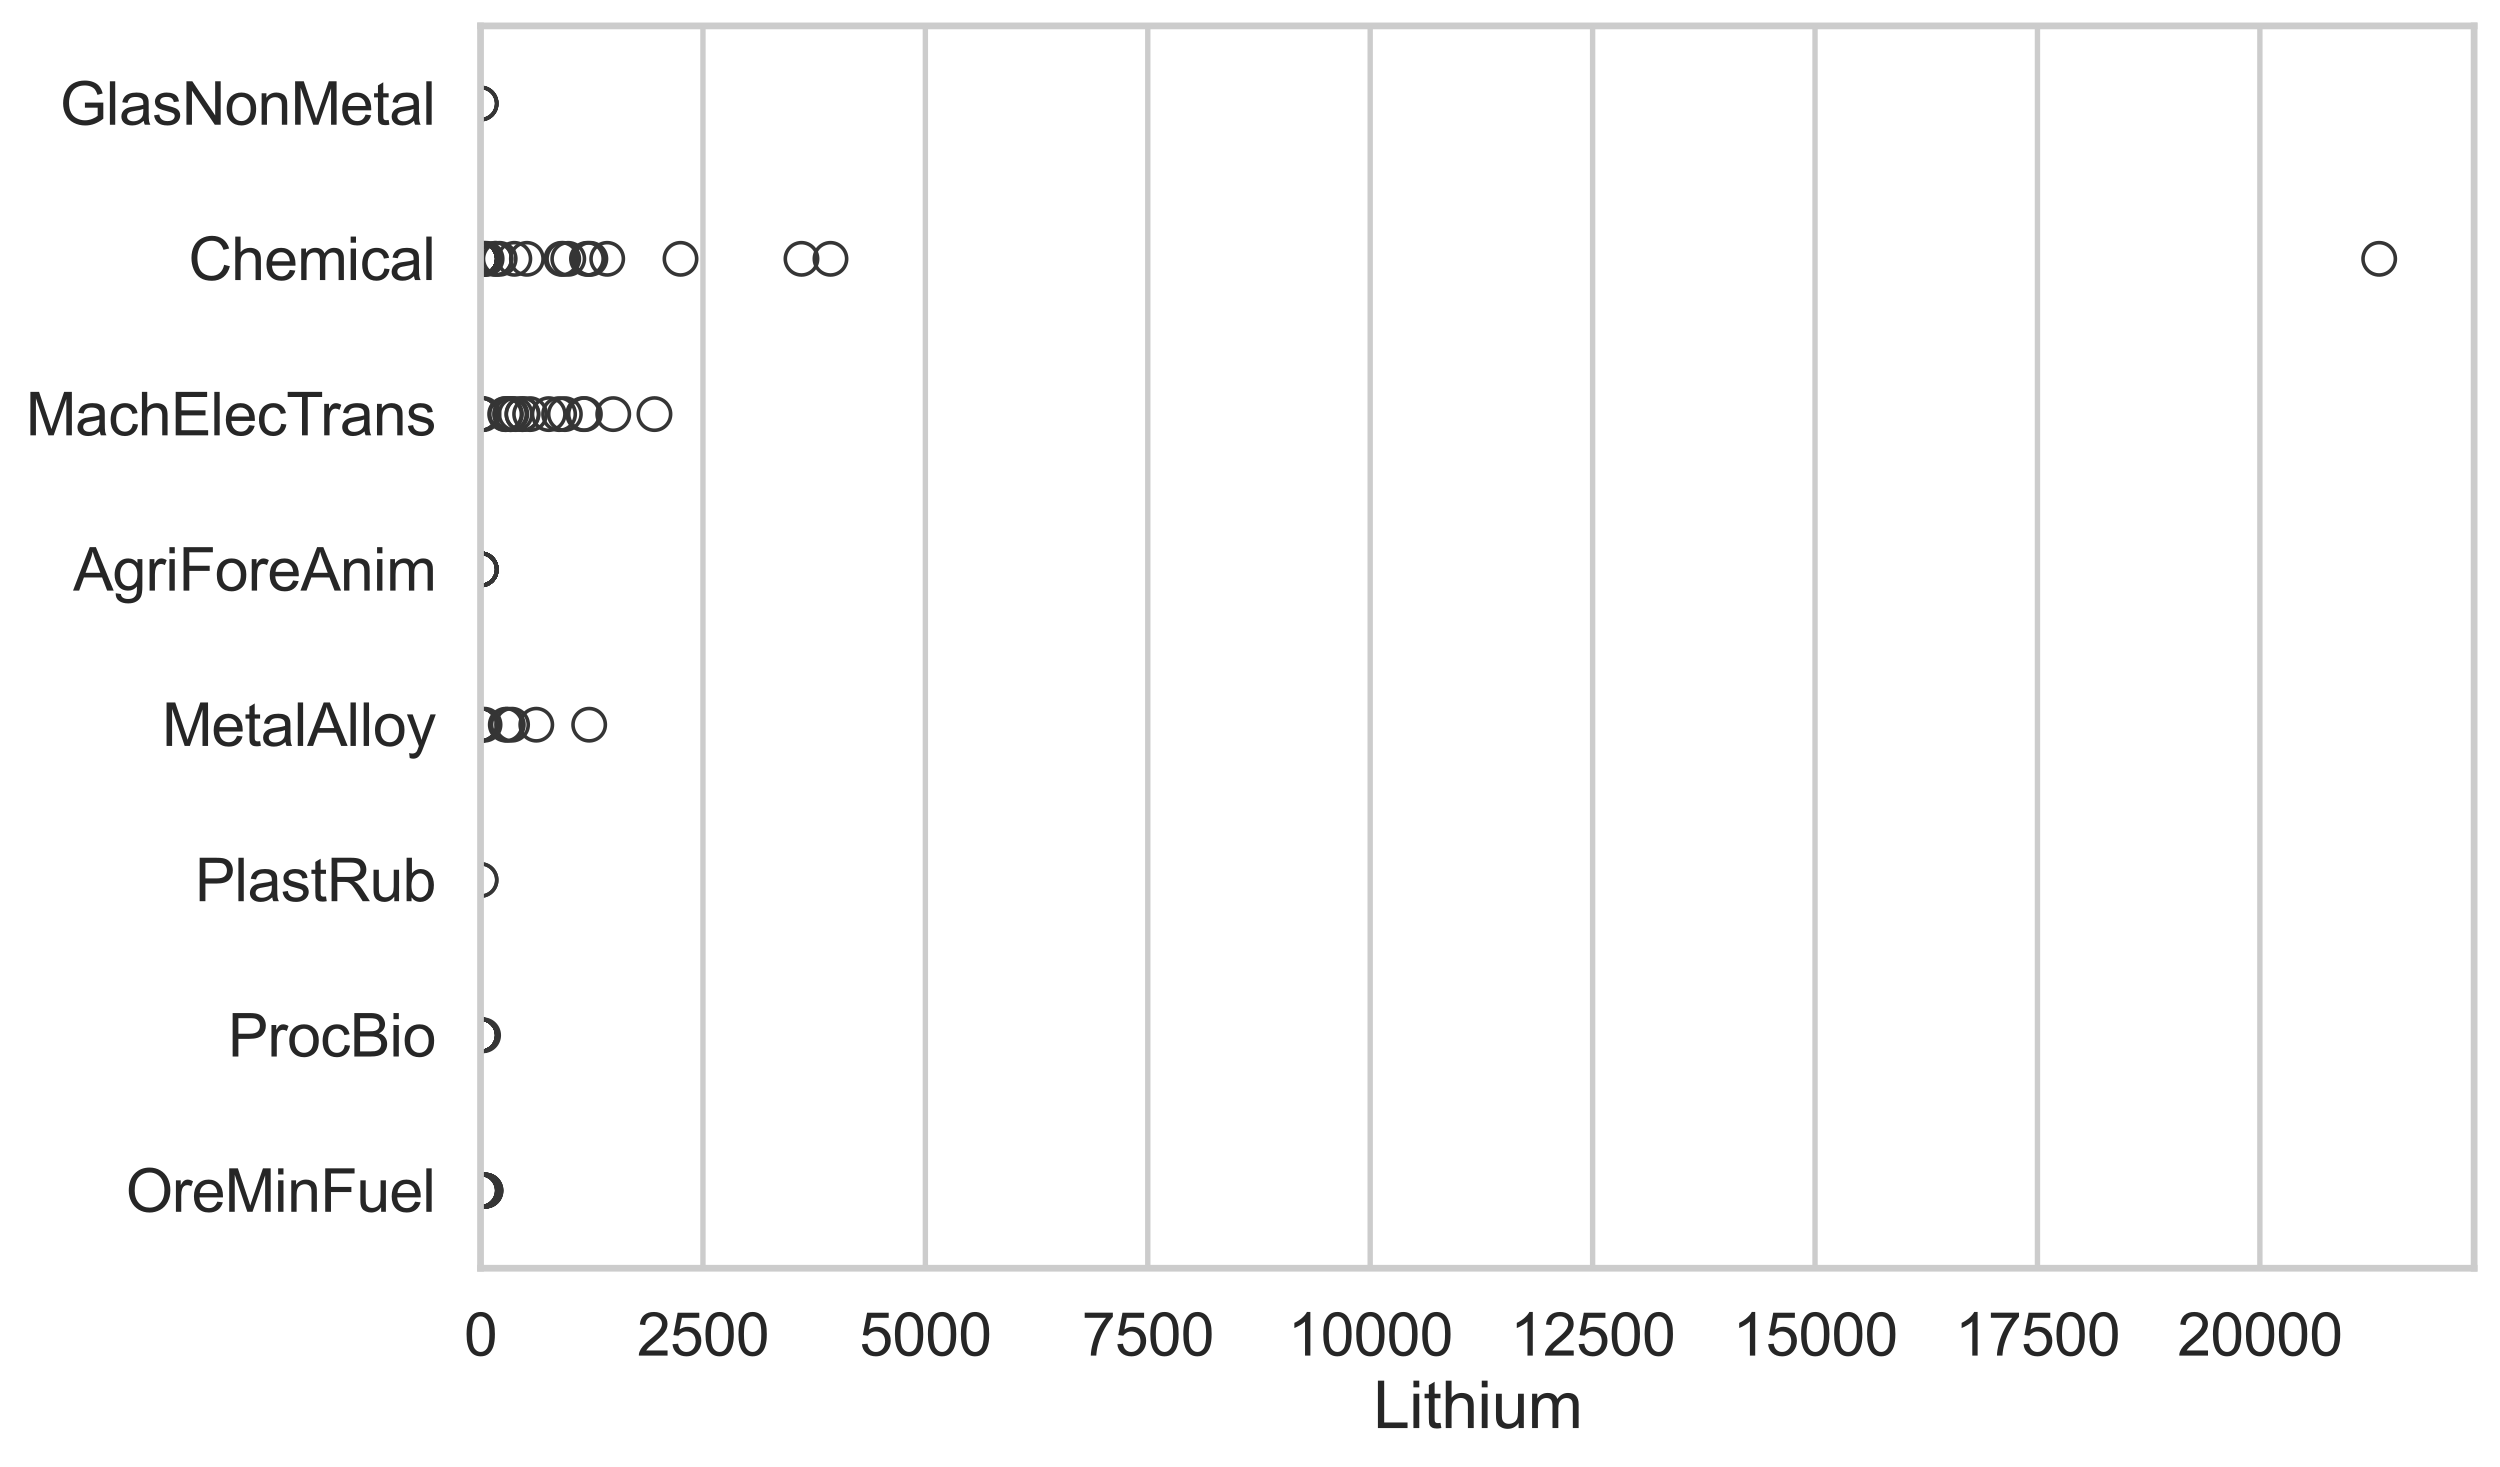 <?xml version="1.0" encoding="utf-8" standalone="no"?>
<!DOCTYPE svg PUBLIC "-//W3C//DTD SVG 1.1//EN"
  "http://www.w3.org/Graphics/SVG/1.1/DTD/svg11.dtd">
<svg xmlns:xlink="http://www.w3.org/1999/xlink" width="695.577pt" height="408.111pt" viewBox="0 0 695.577 408.111" xmlns="http://www.w3.org/2000/svg" version="1.1">
 <defs>
  <style type="text/css">*{stroke-linejoin: round; stroke-linecap: butt}</style>
 </defs>
 <g id="figure_1">
  <g id="patch_1">
   <path d="M 0 408.111 
L 695.577 408.111 
L 695.577 0 
L 0 0 
z
" style="fill: #ffffff"/>
  </g>
  <g id="axes_1">
   <g id="patch_2">
    <path d="M 133.697 352.86 
L 688.377 352.86 
L 688.377 7.2 
L 133.697 7.2 
z
" style="fill: #ffffff"/>
   </g>
   <g id="matplotlib.axis_1">
    <g id="xtick_1">
     <g id="line2d_1">
      <path d="M 133.697 352.86 
L 133.697 7.2 
" clip-path="url(#p2869792e57)" style="fill: none; stroke: #cccccc; stroke-width: 1.5; stroke-linecap: round"/>
     </g>
     <g id="text_1">
      <!-- 0 -->
      <g style="fill: #262626" transform="translate(129.109 377.17) scale(0.165 -0.165)">
       <defs>
        <path id="ArialMT-30" d="M 266 2259 
Q 266 3072 433 3567 
Q 600 4063 929 4331 
Q 1259 4600 1759 4600 
Q 2128 4600 2406 4451 
Q 2684 4303 2865 4023 
Q 3047 3744 3150 3342 
Q 3253 2941 3253 2259 
Q 3253 1453 3087 958 
Q 2922 463 2592 192 
Q 2263 -78 1759 -78 
Q 1097 -78 719 397 
Q 266 969 266 2259 
z
M 844 2259 
Q 844 1131 1108 757 
Q 1372 384 1759 384 
Q 2147 384 2411 759 
Q 2675 1134 2675 2259 
Q 2675 3391 2411 3762 
Q 2147 4134 1753 4134 
Q 1366 4134 1134 3806 
Q 844 3388 844 2259 
z
" transform="scale(0.016)"/>
       </defs>
       <use xlink:href="#ArialMT-30"/>
      </g>
     </g>
    </g>
    <g id="xtick_2">
     <g id="line2d_2">
      <path d="M 195.581 352.86 
L 195.581 7.2 
" clip-path="url(#p2869792e57)" style="fill: none; stroke: #cccccc; stroke-width: 1.5; stroke-linecap: round"/>
     </g>
     <g id="text_2">
      <!-- 2500 -->
      <g style="fill: #262626" transform="translate(177.229 377.17) scale(0.165 -0.165)">
       <defs>
        <path id="ArialMT-32" d="M 3222 541 
L 3222 0 
L 194 0 
Q 188 203 259 391 
Q 375 700 629 1000 
Q 884 1300 1366 1694 
Q 2113 2306 2375 2664 
Q 2638 3022 2638 3341 
Q 2638 3675 2398 3904 
Q 2159 4134 1775 4134 
Q 1369 4134 1125 3890 
Q 881 3647 878 3216 
L 300 3275 
Q 359 3922 746 4261 
Q 1134 4600 1788 4600 
Q 2447 4600 2831 4234 
Q 3216 3869 3216 3328 
Q 3216 3053 3103 2787 
Q 2991 2522 2730 2228 
Q 2469 1934 1863 1422 
Q 1356 997 1212 845 
Q 1069 694 975 541 
L 3222 541 
z
" transform="scale(0.016)"/>
        <path id="ArialMT-35" d="M 266 1200 
L 856 1250 
Q 922 819 1161 601 
Q 1400 384 1738 384 
Q 2144 384 2425 690 
Q 2706 997 2706 1503 
Q 2706 1984 2436 2262 
Q 2166 2541 1728 2541 
Q 1456 2541 1237 2417 
Q 1019 2294 894 2097 
L 366 2166 
L 809 4519 
L 3088 4519 
L 3088 3981 
L 1259 3981 
L 1013 2750 
Q 1425 3038 1878 3038 
Q 2478 3038 2890 2622 
Q 3303 2206 3303 1553 
Q 3303 931 2941 478 
Q 2500 -78 1738 -78 
Q 1113 -78 717 272 
Q 322 622 266 1200 
z
" transform="scale(0.016)"/>
       </defs>
       <use xlink:href="#ArialMT-32"/>
       <use xlink:href="#ArialMT-35" transform="translate(55.615 0)"/>
       <use xlink:href="#ArialMT-30" transform="translate(111.23 0)"/>
       <use xlink:href="#ArialMT-30" transform="translate(166.846 0)"/>
      </g>
     </g>
    </g>
    <g id="xtick_3">
     <g id="line2d_3">
      <path d="M 257.464 352.86 
L 257.464 7.2 
" clip-path="url(#p2869792e57)" style="fill: none; stroke: #cccccc; stroke-width: 1.5; stroke-linecap: round"/>
     </g>
     <g id="text_3">
      <!-- 5000 -->
      <g style="fill: #262626" transform="translate(239.113 377.17) scale(0.165 -0.165)">
       <use xlink:href="#ArialMT-35"/>
       <use xlink:href="#ArialMT-30" transform="translate(55.615 0)"/>
       <use xlink:href="#ArialMT-30" transform="translate(111.23 0)"/>
       <use xlink:href="#ArialMT-30" transform="translate(166.846 0)"/>
      </g>
     </g>
    </g>
    <g id="xtick_4">
     <g id="line2d_4">
      <path d="M 319.348 352.86 
L 319.348 7.2 
" clip-path="url(#p2869792e57)" style="fill: none; stroke: #cccccc; stroke-width: 1.5; stroke-linecap: round"/>
     </g>
     <g id="text_4">
      <!-- 7500 -->
      <g style="fill: #262626" transform="translate(300.997 377.17) scale(0.165 -0.165)">
       <defs>
        <path id="ArialMT-37" d="M 303 3981 
L 303 4522 
L 3269 4522 
L 3269 4084 
Q 2831 3619 2401 2847 
Q 1972 2075 1738 1259 
Q 1569 684 1522 0 
L 944 0 
Q 953 541 1156 1306 
Q 1359 2072 1739 2783 
Q 2119 3494 2547 3981 
L 303 3981 
z
" transform="scale(0.016)"/>
       </defs>
       <use xlink:href="#ArialMT-37"/>
       <use xlink:href="#ArialMT-35" transform="translate(55.615 0)"/>
       <use xlink:href="#ArialMT-30" transform="translate(111.23 0)"/>
       <use xlink:href="#ArialMT-30" transform="translate(166.846 0)"/>
      </g>
     </g>
    </g>
    <g id="xtick_5">
     <g id="line2d_5">
      <path d="M 381.231 352.86 
L 381.231 7.2 
" clip-path="url(#p2869792e57)" style="fill: none; stroke: #cccccc; stroke-width: 1.5; stroke-linecap: round"/>
     </g>
     <g id="text_5">
      <!-- 10000 -->
      <g style="fill: #262626" transform="translate(358.293 377.17) scale(0.165 -0.165)">
       <defs>
        <path id="ArialMT-31" d="M 2384 0 
L 1822 0 
L 1822 3584 
Q 1619 3391 1289 3197 
Q 959 3003 697 2906 
L 697 3450 
Q 1169 3672 1522 3987 
Q 1875 4303 2022 4600 
L 2384 4600 
L 2384 0 
z
" transform="scale(0.016)"/>
       </defs>
       <use xlink:href="#ArialMT-31"/>
       <use xlink:href="#ArialMT-30" transform="translate(55.615 0)"/>
       <use xlink:href="#ArialMT-30" transform="translate(111.23 0)"/>
       <use xlink:href="#ArialMT-30" transform="translate(166.846 0)"/>
       <use xlink:href="#ArialMT-30" transform="translate(222.461 0)"/>
      </g>
     </g>
    </g>
    <g id="xtick_6">
     <g id="line2d_6">
      <path d="M 443.115 352.86 
L 443.115 7.2 
" clip-path="url(#p2869792e57)" style="fill: none; stroke: #cccccc; stroke-width: 1.5; stroke-linecap: round"/>
     </g>
     <g id="text_6">
      <!-- 12500 -->
      <g style="fill: #262626" transform="translate(420.176 377.17) scale(0.165 -0.165)">
       <use xlink:href="#ArialMT-31"/>
       <use xlink:href="#ArialMT-32" transform="translate(55.615 0)"/>
       <use xlink:href="#ArialMT-35" transform="translate(111.23 0)"/>
       <use xlink:href="#ArialMT-30" transform="translate(166.846 0)"/>
       <use xlink:href="#ArialMT-30" transform="translate(222.461 0)"/>
      </g>
     </g>
    </g>
    <g id="xtick_7">
     <g id="line2d_7">
      <path d="M 504.999 352.86 
L 504.999 7.2 
" clip-path="url(#p2869792e57)" style="fill: none; stroke: #cccccc; stroke-width: 1.5; stroke-linecap: round"/>
     </g>
     <g id="text_7">
      <!-- 15000 -->
      <g style="fill: #262626" transform="translate(482.06 377.17) scale(0.165 -0.165)">
       <use xlink:href="#ArialMT-31"/>
       <use xlink:href="#ArialMT-35" transform="translate(55.615 0)"/>
       <use xlink:href="#ArialMT-30" transform="translate(111.23 0)"/>
       <use xlink:href="#ArialMT-30" transform="translate(166.846 0)"/>
       <use xlink:href="#ArialMT-30" transform="translate(222.461 0)"/>
      </g>
     </g>
    </g>
    <g id="xtick_8">
     <g id="line2d_8">
      <path d="M 566.882 352.86 
L 566.882 7.2 
" clip-path="url(#p2869792e57)" style="fill: none; stroke: #cccccc; stroke-width: 1.5; stroke-linecap: round"/>
     </g>
     <g id="text_8">
      <!-- 17500 -->
      <g style="fill: #262626" transform="translate(543.944 377.17) scale(0.165 -0.165)">
       <use xlink:href="#ArialMT-31"/>
       <use xlink:href="#ArialMT-37" transform="translate(55.615 0)"/>
       <use xlink:href="#ArialMT-35" transform="translate(111.23 0)"/>
       <use xlink:href="#ArialMT-30" transform="translate(166.846 0)"/>
       <use xlink:href="#ArialMT-30" transform="translate(222.461 0)"/>
      </g>
     </g>
    </g>
    <g id="xtick_9">
     <g id="line2d_9">
      <path d="M 628.766 352.86 
L 628.766 7.2 
" clip-path="url(#p2869792e57)" style="fill: none; stroke: #cccccc; stroke-width: 1.5; stroke-linecap: round"/>
     </g>
     <g id="text_9">
      <!-- 20000 -->
      <g style="fill: #262626" transform="translate(605.827 377.17) scale(0.165 -0.165)">
       <use xlink:href="#ArialMT-32"/>
       <use xlink:href="#ArialMT-30" transform="translate(55.615 0)"/>
       <use xlink:href="#ArialMT-30" transform="translate(111.23 0)"/>
       <use xlink:href="#ArialMT-30" transform="translate(166.846 0)"/>
       <use xlink:href="#ArialMT-30" transform="translate(222.461 0)"/>
      </g>
     </g>
    </g>
    <g id="text_10">
     <!-- Lithium -->
     <g style="fill: #262626" transform="translate(382.026 397.334) scale(0.18 -0.18)">
      <defs>
       <path id="ArialMT-4c" d="M 469 0 
L 469 4581 
L 1075 4581 
L 1075 541 
L 3331 541 
L 3331 0 
L 469 0 
z
" transform="scale(0.016)"/>
       <path id="ArialMT-69" d="M 425 3934 
L 425 4581 
L 988 4581 
L 988 3934 
L 425 3934 
z
M 425 0 
L 425 3319 
L 988 3319 
L 988 0 
L 425 0 
z
" transform="scale(0.016)"/>
       <path id="ArialMT-74" d="M 1650 503 
L 1731 6 
Q 1494 -44 1306 -44 
Q 1000 -44 831 53 
Q 663 150 594 308 
Q 525 466 525 972 
L 525 2881 
L 113 2881 
L 113 3319 
L 525 3319 
L 525 4141 
L 1084 4478 
L 1084 3319 
L 1650 3319 
L 1650 2881 
L 1084 2881 
L 1084 941 
Q 1084 700 1114 631 
Q 1144 563 1211 522 
Q 1278 481 1403 481 
Q 1497 481 1650 503 
z
" transform="scale(0.016)"/>
       <path id="ArialMT-68" d="M 422 0 
L 422 4581 
L 984 4581 
L 984 2938 
Q 1378 3394 1978 3394 
Q 2347 3394 2619 3248 
Q 2891 3103 3008 2847 
Q 3125 2591 3125 2103 
L 3125 0 
L 2563 0 
L 2563 2103 
Q 2563 2525 2380 2717 
Q 2197 2909 1863 2909 
Q 1613 2909 1392 2779 
Q 1172 2650 1078 2428 
Q 984 2206 984 1816 
L 984 0 
L 422 0 
z
" transform="scale(0.016)"/>
       <path id="ArialMT-75" d="M 2597 0 
L 2597 488 
Q 2209 -75 1544 -75 
Q 1250 -75 995 37 
Q 741 150 617 320 
Q 494 491 444 738 
Q 409 903 409 1263 
L 409 3319 
L 972 3319 
L 972 1478 
Q 972 1038 1006 884 
Q 1059 663 1231 536 
Q 1403 409 1656 409 
Q 1909 409 2131 539 
Q 2353 669 2445 892 
Q 2538 1116 2538 1541 
L 2538 3319 
L 3100 3319 
L 3100 0 
L 2597 0 
z
" transform="scale(0.016)"/>
       <path id="ArialMT-6d" d="M 422 0 
L 422 3319 
L 925 3319 
L 925 2853 
Q 1081 3097 1340 3245 
Q 1600 3394 1931 3394 
Q 2300 3394 2536 3241 
Q 2772 3088 2869 2813 
Q 3263 3394 3894 3394 
Q 4388 3394 4653 3120 
Q 4919 2847 4919 2278 
L 4919 0 
L 4359 0 
L 4359 2091 
Q 4359 2428 4304 2576 
Q 4250 2725 4106 2815 
Q 3963 2906 3769 2906 
Q 3419 2906 3187 2673 
Q 2956 2441 2956 1928 
L 2956 0 
L 2394 0 
L 2394 2156 
Q 2394 2531 2256 2718 
Q 2119 2906 1806 2906 
Q 1569 2906 1367 2781 
Q 1166 2656 1075 2415 
Q 984 2175 984 1722 
L 984 0 
L 422 0 
z
" transform="scale(0.016)"/>
      </defs>
      <use xlink:href="#ArialMT-4c"/>
      <use xlink:href="#ArialMT-69" transform="translate(55.615 0)"/>
      <use xlink:href="#ArialMT-74" transform="translate(77.832 0)"/>
      <use xlink:href="#ArialMT-68" transform="translate(105.615 0)"/>
      <use xlink:href="#ArialMT-69" transform="translate(161.23 0)"/>
      <use xlink:href="#ArialMT-75" transform="translate(183.447 0)"/>
      <use xlink:href="#ArialMT-6d" transform="translate(239.062 0)"/>
     </g>
    </g>
   </g>
   <g id="matplotlib.axis_2">
    <g id="ytick_1">
     <g id="text_11">
      <!-- GlasNonMetal -->
      <g style="fill: #262626" transform="translate(16.659 34.709) scale(0.165 -0.165)">
       <defs>
        <path id="ArialMT-47" d="M 2638 1797 
L 2638 2334 
L 4578 2338 
L 4578 638 
Q 4131 281 3656 101 
Q 3181 -78 2681 -78 
Q 2006 -78 1454 211 
Q 903 500 622 1047 
Q 341 1594 341 2269 
Q 341 2938 620 3517 
Q 900 4097 1425 4378 
Q 1950 4659 2634 4659 
Q 3131 4659 3532 4498 
Q 3934 4338 4162 4050 
Q 4391 3763 4509 3300 
L 3963 3150 
Q 3859 3500 3706 3700 
Q 3553 3900 3268 4020 
Q 2984 4141 2638 4141 
Q 2222 4141 1919 4014 
Q 1616 3888 1430 3681 
Q 1244 3475 1141 3228 
Q 966 2803 966 2306 
Q 966 1694 1177 1281 
Q 1388 869 1791 669 
Q 2194 469 2647 469 
Q 3041 469 3416 620 
Q 3791 772 3984 944 
L 3984 1797 
L 2638 1797 
z
" transform="scale(0.016)"/>
        <path id="ArialMT-6c" d="M 409 0 
L 409 4581 
L 972 4581 
L 972 0 
L 409 0 
z
" transform="scale(0.016)"/>
        <path id="ArialMT-61" d="M 2588 409 
Q 2275 144 1986 34 
Q 1697 -75 1366 -75 
Q 819 -75 525 192 
Q 231 459 231 875 
Q 231 1119 342 1320 
Q 453 1522 633 1644 
Q 813 1766 1038 1828 
Q 1203 1872 1538 1913 
Q 2219 1994 2541 2106 
Q 2544 2222 2544 2253 
Q 2544 2597 2384 2738 
Q 2169 2928 1744 2928 
Q 1347 2928 1158 2789 
Q 969 2650 878 2297 
L 328 2372 
Q 403 2725 575 2942 
Q 747 3159 1072 3276 
Q 1397 3394 1825 3394 
Q 2250 3394 2515 3294 
Q 2781 3194 2906 3042 
Q 3031 2891 3081 2659 
Q 3109 2516 3109 2141 
L 3109 1391 
Q 3109 606 3145 398 
Q 3181 191 3288 0 
L 2700 0 
Q 2613 175 2588 409 
z
M 2541 1666 
Q 2234 1541 1622 1453 
Q 1275 1403 1131 1340 
Q 988 1278 909 1158 
Q 831 1038 831 891 
Q 831 666 1001 516 
Q 1172 366 1500 366 
Q 1825 366 2078 508 
Q 2331 650 2450 897 
Q 2541 1088 2541 1459 
L 2541 1666 
z
" transform="scale(0.016)"/>
        <path id="ArialMT-73" d="M 197 991 
L 753 1078 
Q 800 744 1014 566 
Q 1228 388 1613 388 
Q 2000 388 2187 545 
Q 2375 703 2375 916 
Q 2375 1106 2209 1216 
Q 2094 1291 1634 1406 
Q 1016 1563 777 1677 
Q 538 1791 414 1992 
Q 291 2194 291 2438 
Q 291 2659 392 2848 
Q 494 3038 669 3163 
Q 800 3259 1026 3326 
Q 1253 3394 1513 3394 
Q 1903 3394 2198 3281 
Q 2494 3169 2634 2976 
Q 2775 2784 2828 2463 
L 2278 2388 
Q 2241 2644 2061 2787 
Q 1881 2931 1553 2931 
Q 1166 2931 1000 2803 
Q 834 2675 834 2503 
Q 834 2394 903 2306 
Q 972 2216 1119 2156 
Q 1203 2125 1616 2013 
Q 2213 1853 2448 1751 
Q 2684 1650 2818 1456 
Q 2953 1263 2953 975 
Q 2953 694 2789 445 
Q 2625 197 2315 61 
Q 2006 -75 1616 -75 
Q 969 -75 630 194 
Q 291 463 197 991 
z
" transform="scale(0.016)"/>
        <path id="ArialMT-4e" d="M 488 0 
L 488 4581 
L 1109 4581 
L 3516 984 
L 3516 4581 
L 4097 4581 
L 4097 0 
L 3475 0 
L 1069 3600 
L 1069 0 
L 488 0 
z
" transform="scale(0.016)"/>
        <path id="ArialMT-6f" d="M 213 1659 
Q 213 2581 725 3025 
Q 1153 3394 1769 3394 
Q 2453 3394 2887 2945 
Q 3322 2497 3322 1706 
Q 3322 1066 3130 698 
Q 2938 331 2570 128 
Q 2203 -75 1769 -75 
Q 1072 -75 642 372 
Q 213 819 213 1659 
z
M 791 1659 
Q 791 1022 1069 705 
Q 1347 388 1769 388 
Q 2188 388 2466 706 
Q 2744 1025 2744 1678 
Q 2744 2294 2464 2611 
Q 2184 2928 1769 2928 
Q 1347 2928 1069 2612 
Q 791 2297 791 1659 
z
" transform="scale(0.016)"/>
        <path id="ArialMT-6e" d="M 422 0 
L 422 3319 
L 928 3319 
L 928 2847 
Q 1294 3394 1984 3394 
Q 2284 3394 2536 3286 
Q 2788 3178 2913 3003 
Q 3038 2828 3088 2588 
Q 3119 2431 3119 2041 
L 3119 0 
L 2556 0 
L 2556 2019 
Q 2556 2363 2490 2533 
Q 2425 2703 2258 2804 
Q 2091 2906 1866 2906 
Q 1506 2906 1245 2678 
Q 984 2450 984 1813 
L 984 0 
L 422 0 
z
" transform="scale(0.016)"/>
        <path id="ArialMT-4d" d="M 475 0 
L 475 4581 
L 1388 4581 
L 2472 1338 
Q 2622 884 2691 659 
Q 2769 909 2934 1394 
L 4031 4581 
L 4847 4581 
L 4847 0 
L 4263 0 
L 4263 3834 
L 2931 0 
L 2384 0 
L 1059 3900 
L 1059 0 
L 475 0 
z
" transform="scale(0.016)"/>
        <path id="ArialMT-65" d="M 2694 1069 
L 3275 997 
Q 3138 488 2766 206 
Q 2394 -75 1816 -75 
Q 1088 -75 661 373 
Q 234 822 234 1631 
Q 234 2469 665 2931 
Q 1097 3394 1784 3394 
Q 2450 3394 2872 2941 
Q 3294 2488 3294 1666 
Q 3294 1616 3291 1516 
L 816 1516 
Q 847 969 1125 678 
Q 1403 388 1819 388 
Q 2128 388 2347 550 
Q 2566 713 2694 1069 
z
M 847 1978 
L 2700 1978 
Q 2663 2397 2488 2606 
Q 2219 2931 1791 2931 
Q 1403 2931 1139 2672 
Q 875 2413 847 1978 
z
" transform="scale(0.016)"/>
       </defs>
       <use xlink:href="#ArialMT-47"/>
       <use xlink:href="#ArialMT-6c" transform="translate(77.783 0)"/>
       <use xlink:href="#ArialMT-61" transform="translate(100 0)"/>
       <use xlink:href="#ArialMT-73" transform="translate(155.615 0)"/>
       <use xlink:href="#ArialMT-4e" transform="translate(205.615 0)"/>
       <use xlink:href="#ArialMT-6f" transform="translate(277.832 0)"/>
       <use xlink:href="#ArialMT-6e" transform="translate(333.447 0)"/>
       <use xlink:href="#ArialMT-4d" transform="translate(389.062 0)"/>
       <use xlink:href="#ArialMT-65" transform="translate(472.363 0)"/>
       <use xlink:href="#ArialMT-74" transform="translate(527.979 0)"/>
       <use xlink:href="#ArialMT-61" transform="translate(555.762 0)"/>
       <use xlink:href="#ArialMT-6c" transform="translate(611.377 0)"/>
      </g>
     </g>
    </g>
    <g id="ytick_2">
     <g id="text_12">
      <!-- Chemical -->
      <g style="fill: #262626" transform="translate(52.428 77.916) scale(0.165 -0.165)">
       <defs>
        <path id="ArialMT-43" d="M 3763 1606 
L 4369 1453 
Q 4178 706 3683 314 
Q 3188 -78 2472 -78 
Q 1731 -78 1267 223 
Q 803 525 561 1097 
Q 319 1669 319 2325 
Q 319 3041 592 3573 
Q 866 4106 1370 4382 
Q 1875 4659 2481 4659 
Q 3169 4659 3637 4309 
Q 4106 3959 4291 3325 
L 3694 3184 
Q 3534 3684 3231 3912 
Q 2928 4141 2469 4141 
Q 1941 4141 1586 3887 
Q 1231 3634 1087 3207 
Q 944 2781 944 2328 
Q 944 1744 1114 1308 
Q 1284 872 1643 656 
Q 2003 441 2422 441 
Q 2931 441 3284 734 
Q 3638 1028 3763 1606 
z
" transform="scale(0.016)"/>
        <path id="ArialMT-63" d="M 2588 1216 
L 3141 1144 
Q 3050 572 2676 248 
Q 2303 -75 1759 -75 
Q 1078 -75 664 370 
Q 250 816 250 1647 
Q 250 2184 428 2587 
Q 606 2991 970 3192 
Q 1334 3394 1763 3394 
Q 2303 3394 2647 3120 
Q 2991 2847 3088 2344 
L 2541 2259 
Q 2463 2594 2264 2762 
Q 2066 2931 1784 2931 
Q 1359 2931 1093 2626 
Q 828 2322 828 1663 
Q 828 994 1084 691 
Q 1341 388 1753 388 
Q 2084 388 2306 591 
Q 2528 794 2588 1216 
z
" transform="scale(0.016)"/>
       </defs>
       <use xlink:href="#ArialMT-43"/>
       <use xlink:href="#ArialMT-68" transform="translate(72.217 0)"/>
       <use xlink:href="#ArialMT-65" transform="translate(127.832 0)"/>
       <use xlink:href="#ArialMT-6d" transform="translate(183.447 0)"/>
       <use xlink:href="#ArialMT-69" transform="translate(266.748 0)"/>
       <use xlink:href="#ArialMT-63" transform="translate(288.965 0)"/>
       <use xlink:href="#ArialMT-61" transform="translate(338.965 0)"/>
       <use xlink:href="#ArialMT-6c" transform="translate(394.58 0)"/>
      </g>
     </g>
    </g>
    <g id="ytick_3">
     <g id="text_13">
      <!-- MachElecTrans -->
      <g style="fill: #262626" transform="translate(7.2 121.124) scale(0.165 -0.165)">
       <defs>
        <path id="ArialMT-45" d="M 506 0 
L 506 4581 
L 3819 4581 
L 3819 4041 
L 1113 4041 
L 1113 2638 
L 3647 2638 
L 3647 2100 
L 1113 2100 
L 1113 541 
L 3925 541 
L 3925 0 
L 506 0 
z
" transform="scale(0.016)"/>
        <path id="ArialMT-54" d="M 1659 0 
L 1659 4041 
L 150 4041 
L 150 4581 
L 3781 4581 
L 3781 4041 
L 2266 4041 
L 2266 0 
L 1659 0 
z
" transform="scale(0.016)"/>
        <path id="ArialMT-72" d="M 416 0 
L 416 3319 
L 922 3319 
L 922 2816 
Q 1116 3169 1280 3281 
Q 1444 3394 1641 3394 
Q 1925 3394 2219 3213 
L 2025 2691 
Q 1819 2813 1613 2813 
Q 1428 2813 1281 2702 
Q 1134 2591 1072 2394 
Q 978 2094 978 1738 
L 978 0 
L 416 0 
z
" transform="scale(0.016)"/>
       </defs>
       <use xlink:href="#ArialMT-4d"/>
       <use xlink:href="#ArialMT-61" transform="translate(83.301 0)"/>
       <use xlink:href="#ArialMT-63" transform="translate(138.916 0)"/>
       <use xlink:href="#ArialMT-68" transform="translate(188.916 0)"/>
       <use xlink:href="#ArialMT-45" transform="translate(244.531 0)"/>
       <use xlink:href="#ArialMT-6c" transform="translate(311.23 0)"/>
       <use xlink:href="#ArialMT-65" transform="translate(333.447 0)"/>
       <use xlink:href="#ArialMT-63" transform="translate(389.062 0)"/>
       <use xlink:href="#ArialMT-54" transform="translate(439.062 0)"/>
       <use xlink:href="#ArialMT-72" transform="translate(496.396 0)"/>
       <use xlink:href="#ArialMT-61" transform="translate(529.697 0)"/>
       <use xlink:href="#ArialMT-6e" transform="translate(585.312 0)"/>
       <use xlink:href="#ArialMT-73" transform="translate(640.928 0)"/>
      </g>
     </g>
    </g>
    <g id="ytick_4">
     <g id="text_14">
      <!-- AgriForeAnim -->
      <g style="fill: #262626" transform="translate(20.341 164.331) scale(0.165 -0.165)">
       <defs>
        <path id="ArialMT-41" d="M -9 0 
L 1750 4581 
L 2403 4581 
L 4278 0 
L 3588 0 
L 3053 1388 
L 1138 1388 
L 634 0 
L -9 0 
z
M 1313 1881 
L 2866 1881 
L 2388 3150 
Q 2169 3728 2063 4100 
Q 1975 3659 1816 3225 
L 1313 1881 
z
" transform="scale(0.016)"/>
        <path id="ArialMT-67" d="M 319 -275 
L 866 -356 
Q 900 -609 1056 -725 
Q 1266 -881 1628 -881 
Q 2019 -881 2231 -725 
Q 2444 -569 2519 -288 
Q 2563 -116 2559 434 
Q 2191 0 1641 0 
Q 956 0 581 494 
Q 206 988 206 1678 
Q 206 2153 378 2554 
Q 550 2956 876 3175 
Q 1203 3394 1644 3394 
Q 2231 3394 2613 2919 
L 2613 3319 
L 3131 3319 
L 3131 450 
Q 3131 -325 2973 -648 
Q 2816 -972 2473 -1159 
Q 2131 -1347 1631 -1347 
Q 1038 -1347 672 -1080 
Q 306 -813 319 -275 
z
M 784 1719 
Q 784 1066 1043 766 
Q 1303 466 1694 466 
Q 2081 466 2343 764 
Q 2606 1063 2606 1700 
Q 2606 2309 2336 2618 
Q 2066 2928 1684 2928 
Q 1309 2928 1046 2623 
Q 784 2319 784 1719 
z
" transform="scale(0.016)"/>
        <path id="ArialMT-46" d="M 525 0 
L 525 4581 
L 3616 4581 
L 3616 4041 
L 1131 4041 
L 1131 2622 
L 3281 2622 
L 3281 2081 
L 1131 2081 
L 1131 0 
L 525 0 
z
" transform="scale(0.016)"/>
       </defs>
       <use xlink:href="#ArialMT-41"/>
       <use xlink:href="#ArialMT-67" transform="translate(66.699 0)"/>
       <use xlink:href="#ArialMT-72" transform="translate(122.314 0)"/>
       <use xlink:href="#ArialMT-69" transform="translate(155.615 0)"/>
       <use xlink:href="#ArialMT-46" transform="translate(177.832 0)"/>
       <use xlink:href="#ArialMT-6f" transform="translate(238.916 0)"/>
       <use xlink:href="#ArialMT-72" transform="translate(294.531 0)"/>
       <use xlink:href="#ArialMT-65" transform="translate(327.832 0)"/>
       <use xlink:href="#ArialMT-41" transform="translate(383.447 0)"/>
       <use xlink:href="#ArialMT-6e" transform="translate(450.146 0)"/>
       <use xlink:href="#ArialMT-69" transform="translate(505.762 0)"/>
       <use xlink:href="#ArialMT-6d" transform="translate(527.979 0)"/>
      </g>
     </g>
    </g>
    <g id="ytick_5">
     <g id="text_15">
      <!-- MetalAlloy -->
      <g style="fill: #262626" transform="translate(45.088 207.539) scale(0.165 -0.165)">
       <defs>
        <path id="ArialMT-79" d="M 397 -1278 
L 334 -750 
Q 519 -800 656 -800 
Q 844 -800 956 -737 
Q 1069 -675 1141 -563 
Q 1194 -478 1313 -144 
Q 1328 -97 1363 -6 
L 103 3319 
L 709 3319 
L 1400 1397 
Q 1534 1031 1641 628 
Q 1738 1016 1872 1384 
L 2581 3319 
L 3144 3319 
L 1881 -56 
Q 1678 -603 1566 -809 
Q 1416 -1088 1222 -1217 
Q 1028 -1347 759 -1347 
Q 597 -1347 397 -1278 
z
" transform="scale(0.016)"/>
       </defs>
       <use xlink:href="#ArialMT-4d"/>
       <use xlink:href="#ArialMT-65" transform="translate(83.301 0)"/>
       <use xlink:href="#ArialMT-74" transform="translate(138.916 0)"/>
       <use xlink:href="#ArialMT-61" transform="translate(166.699 0)"/>
       <use xlink:href="#ArialMT-6c" transform="translate(222.314 0)"/>
       <use xlink:href="#ArialMT-41" transform="translate(244.531 0)"/>
       <use xlink:href="#ArialMT-6c" transform="translate(311.23 0)"/>
       <use xlink:href="#ArialMT-6c" transform="translate(333.447 0)"/>
       <use xlink:href="#ArialMT-6f" transform="translate(355.664 0)"/>
       <use xlink:href="#ArialMT-79" transform="translate(411.279 0)"/>
      </g>
     </g>
    </g>
    <g id="ytick_6">
     <g id="text_16">
      <!-- PlastRub -->
      <g style="fill: #262626" transform="translate(54.248 250.746) scale(0.165 -0.165)">
       <defs>
        <path id="ArialMT-50" d="M 494 0 
L 494 4581 
L 2222 4581 
Q 2678 4581 2919 4538 
Q 3256 4481 3484 4323 
Q 3713 4166 3852 3881 
Q 3991 3597 3991 3256 
Q 3991 2672 3619 2267 
Q 3247 1863 2275 1863 
L 1100 1863 
L 1100 0 
L 494 0 
z
M 1100 2403 
L 2284 2403 
Q 2872 2403 3119 2622 
Q 3366 2841 3366 3238 
Q 3366 3525 3220 3729 
Q 3075 3934 2838 4000 
Q 2684 4041 2272 4041 
L 1100 4041 
L 1100 2403 
z
" transform="scale(0.016)"/>
        <path id="ArialMT-52" d="M 503 0 
L 503 4581 
L 2534 4581 
Q 3147 4581 3465 4457 
Q 3784 4334 3975 4021 
Q 4166 3709 4166 3331 
Q 4166 2844 3850 2509 
Q 3534 2175 2875 2084 
Q 3116 1969 3241 1856 
Q 3506 1613 3744 1247 
L 4541 0 
L 3778 0 
L 3172 953 
Q 2906 1366 2734 1584 
Q 2563 1803 2427 1890 
Q 2291 1978 2150 2013 
Q 2047 2034 1813 2034 
L 1109 2034 
L 1109 0 
L 503 0 
z
M 1109 2559 
L 2413 2559 
Q 2828 2559 3062 2645 
Q 3297 2731 3419 2920 
Q 3541 3109 3541 3331 
Q 3541 3656 3305 3865 
Q 3069 4075 2559 4075 
L 1109 4075 
L 1109 2559 
z
" transform="scale(0.016)"/>
        <path id="ArialMT-62" d="M 941 0 
L 419 0 
L 419 4581 
L 981 4581 
L 981 2947 
Q 1338 3394 1891 3394 
Q 2197 3394 2470 3270 
Q 2744 3147 2920 2923 
Q 3097 2700 3197 2384 
Q 3297 2069 3297 1709 
Q 3297 856 2875 390 
Q 2453 -75 1863 -75 
Q 1275 -75 941 416 
L 941 0 
z
M 934 1684 
Q 934 1088 1097 822 
Q 1363 388 1816 388 
Q 2184 388 2453 708 
Q 2722 1028 2722 1663 
Q 2722 2313 2464 2622 
Q 2206 2931 1841 2931 
Q 1472 2931 1203 2611 
Q 934 2291 934 1684 
z
" transform="scale(0.016)"/>
       </defs>
       <use xlink:href="#ArialMT-50"/>
       <use xlink:href="#ArialMT-6c" transform="translate(66.699 0)"/>
       <use xlink:href="#ArialMT-61" transform="translate(88.916 0)"/>
       <use xlink:href="#ArialMT-73" transform="translate(144.531 0)"/>
       <use xlink:href="#ArialMT-74" transform="translate(194.531 0)"/>
       <use xlink:href="#ArialMT-52" transform="translate(222.314 0)"/>
       <use xlink:href="#ArialMT-75" transform="translate(294.531 0)"/>
       <use xlink:href="#ArialMT-62" transform="translate(350.146 0)"/>
      </g>
     </g>
    </g>
    <g id="ytick_7">
     <g id="text_17">
      <!-- ProcBio -->
      <g style="fill: #262626" transform="translate(63.424 293.954) scale(0.165 -0.165)">
       <defs>
        <path id="ArialMT-42" d="M 469 0 
L 469 4581 
L 2188 4581 
Q 2713 4581 3030 4442 
Q 3347 4303 3526 4014 
Q 3706 3725 3706 3409 
Q 3706 3116 3547 2856 
Q 3388 2597 3066 2438 
Q 3481 2316 3704 2022 
Q 3928 1728 3928 1328 
Q 3928 1006 3792 729 
Q 3656 453 3456 303 
Q 3256 153 2954 76 
Q 2653 0 2216 0 
L 469 0 
z
M 1075 2656 
L 2066 2656 
Q 2469 2656 2644 2709 
Q 2875 2778 2992 2937 
Q 3109 3097 3109 3338 
Q 3109 3566 3000 3739 
Q 2891 3913 2687 3977 
Q 2484 4041 1991 4041 
L 1075 4041 
L 1075 2656 
z
M 1075 541 
L 2216 541 
Q 2509 541 2628 563 
Q 2838 600 2978 687 
Q 3119 775 3209 942 
Q 3300 1109 3300 1328 
Q 3300 1584 3169 1773 
Q 3038 1963 2805 2039 
Q 2572 2116 2134 2116 
L 1075 2116 
L 1075 541 
z
" transform="scale(0.016)"/>
       </defs>
       <use xlink:href="#ArialMT-50"/>
       <use xlink:href="#ArialMT-72" transform="translate(66.699 0)"/>
       <use xlink:href="#ArialMT-6f" transform="translate(100 0)"/>
       <use xlink:href="#ArialMT-63" transform="translate(155.615 0)"/>
       <use xlink:href="#ArialMT-42" transform="translate(205.615 0)"/>
       <use xlink:href="#ArialMT-69" transform="translate(272.314 0)"/>
       <use xlink:href="#ArialMT-6f" transform="translate(294.531 0)"/>
      </g>
     </g>
    </g>
    <g id="ytick_8">
     <g id="text_18">
      <!-- OreMinFuel -->
      <g style="fill: #262626" transform="translate(35.013 337.161) scale(0.165 -0.165)">
       <defs>
        <path id="ArialMT-4f" d="M 309 2231 
Q 309 3372 921 4017 
Q 1534 4663 2503 4663 
Q 3138 4663 3647 4359 
Q 4156 4056 4423 3514 
Q 4691 2972 4691 2284 
Q 4691 1588 4409 1038 
Q 4128 488 3612 205 
Q 3097 -78 2500 -78 
Q 1853 -78 1343 234 
Q 834 547 571 1087 
Q 309 1628 309 2231 
z
M 934 2222 
Q 934 1394 1379 917 
Q 1825 441 2497 441 
Q 3181 441 3623 922 
Q 4066 1403 4066 2288 
Q 4066 2847 3877 3264 
Q 3688 3681 3323 3911 
Q 2959 4141 2506 4141 
Q 1863 4141 1398 3698 
Q 934 3256 934 2222 
z
" transform="scale(0.016)"/>
       </defs>
       <use xlink:href="#ArialMT-4f"/>
       <use xlink:href="#ArialMT-72" transform="translate(77.783 0)"/>
       <use xlink:href="#ArialMT-65" transform="translate(111.084 0)"/>
       <use xlink:href="#ArialMT-4d" transform="translate(166.699 0)"/>
       <use xlink:href="#ArialMT-69" transform="translate(250 0)"/>
       <use xlink:href="#ArialMT-6e" transform="translate(272.217 0)"/>
       <use xlink:href="#ArialMT-46" transform="translate(327.832 0)"/>
       <use xlink:href="#ArialMT-75" transform="translate(388.916 0)"/>
       <use xlink:href="#ArialMT-65" transform="translate(444.531 0)"/>
       <use xlink:href="#ArialMT-6c" transform="translate(500.146 0)"/>
      </g>
     </g>
    </g>
   </g>
   <g id="patch_3">
    <path d="M 133.698 11.521 
L 133.698 46.087 
L 133.699 46.087 
L 133.699 11.521 
L 133.698 11.521 
z
" clip-path="url(#p2869792e57)" style="fill: #ca74db; stroke: #353535; stroke-linejoin: miter"/>
   </g>
   <g id="line2d_10">
    <path d="M 133.698 28.804 
L 133.697 28.804 
" clip-path="url(#p2869792e57)" style="fill: none; stroke: #353535"/>
   </g>
   <g id="line2d_11">
    <path d="M 133.699 28.804 
L 133.7 28.804 
" clip-path="url(#p2869792e57)" style="fill: none; stroke: #353535"/>
   </g>
   <g id="line2d_12">
    <path d="M 133.697 20.162 
L 133.697 37.445 
" clip-path="url(#p2869792e57)" style="fill: none; stroke: #353535; stroke-linecap: round"/>
   </g>
   <g id="line2d_13">
    <path d="M 133.7 20.162 
L 133.7 37.445 
" clip-path="url(#p2869792e57)" style="fill: none; stroke: #353535; stroke-linecap: round"/>
   </g>
   <g id="line2d_14">
    <defs>
     <path id="m95ee5d9195" d="M 0 4.5 
C 1.193 4.5 2.338 4.026 3.182 3.182 
C 4.026 2.338 4.5 1.193 4.5 0 
C 4.5 -1.193 4.026 -2.338 3.182 -3.182 
C 2.338 -4.026 1.193 -4.5 0 -4.5 
C -1.193 -4.5 -2.338 -4.026 -3.182 -3.182 
C -4.026 -2.338 -4.5 -1.193 -4.5 0 
C -4.5 1.193 -4.026 2.338 -3.182 3.182 
C -2.338 4.026 -1.193 4.5 0 4.5 
z
" style="stroke: #353535"/>
    </defs>
    <g clip-path="url(#p2869792e57)">
     <use xlink:href="#m95ee5d9195" x="133.696" y="28.804" style="fill-opacity: 0; stroke: #353535"/>
     <use xlink:href="#m95ee5d9195" x="133.701" y="28.804" style="fill-opacity: 0; stroke: #353535"/>
     <use xlink:href="#m95ee5d9195" x="133.701" y="28.804" style="fill-opacity: 0; stroke: #353535"/>
     <use xlink:href="#m95ee5d9195" x="133.704" y="28.804" style="fill-opacity: 0; stroke: #353535"/>
     <use xlink:href="#m95ee5d9195" x="133.701" y="28.804" style="fill-opacity: 0; stroke: #353535"/>
    </g>
   </g>
   <g id="patch_4">
    <path d="M 133.699 54.728 
L 133.699 89.294 
L 133.704 89.294 
L 133.704 54.728 
L 133.699 54.728 
z
" clip-path="url(#p2869792e57)" style="fill: #5ca236; stroke: #353535; stroke-linejoin: miter"/>
   </g>
   <g id="line2d_15">
    <path d="M 133.699 72.011 
L 133.697 72.011 
" clip-path="url(#p2869792e57)" style="fill: none; stroke: #353535"/>
   </g>
   <g id="line2d_16">
    <path d="M 133.704 72.011 
L 133.712 72.011 
" clip-path="url(#p2869792e57)" style="fill: none; stroke: #353535"/>
   </g>
   <g id="line2d_17">
    <path d="M 133.697 63.37 
L 133.697 80.653 
" clip-path="url(#p2869792e57)" style="fill: none; stroke: #353535; stroke-linecap: round"/>
   </g>
   <g id="line2d_18">
    <path d="M 133.712 63.37 
L 133.712 80.653 
" clip-path="url(#p2869792e57)" style="fill: none; stroke: #353535; stroke-linecap: round"/>
   </g>
   <g id="line2d_19">
    <g clip-path="url(#p2869792e57)">
     <use xlink:href="#m95ee5d9195" x="168.942" y="72.011" style="fill-opacity: 0; stroke: #353535"/>
     <use xlink:href="#m95ee5d9195" x="133.724" y="72.011" style="fill-opacity: 0; stroke: #353535"/>
     <use xlink:href="#m95ee5d9195" x="133.713" y="72.011" style="fill-opacity: 0; stroke: #353535"/>
     <use xlink:href="#m95ee5d9195" x="133.736" y="72.011" style="fill-opacity: 0; stroke: #353535"/>
     <use xlink:href="#m95ee5d9195" x="133.713" y="72.011" style="fill-opacity: 0; stroke: #353535"/>
     <use xlink:href="#m95ee5d9195" x="133.715" y="72.011" style="fill-opacity: 0; stroke: #353535"/>
     <use xlink:href="#m95ee5d9195" x="146.592" y="72.011" style="fill-opacity: 0; stroke: #353535"/>
     <use xlink:href="#m95ee5d9195" x="134.06" y="72.011" style="fill-opacity: 0; stroke: #353535"/>
     <use xlink:href="#m95ee5d9195" x="134.054" y="72.011" style="fill-opacity: 0; stroke: #353535"/>
     <use xlink:href="#m95ee5d9195" x="133.754" y="72.011" style="fill-opacity: 0; stroke: #353535"/>
     <use xlink:href="#m95ee5d9195" x="133.751" y="72.011" style="fill-opacity: 0; stroke: #353535"/>
     <use xlink:href="#m95ee5d9195" x="163.763" y="72.011" style="fill-opacity: 0; stroke: #353535"/>
     <use xlink:href="#m95ee5d9195" x="158.113" y="72.011" style="fill-opacity: 0; stroke: #353535"/>
     <use xlink:href="#m95ee5d9195" x="133.732" y="72.011" style="fill-opacity: 0; stroke: #353535"/>
     <use xlink:href="#m95ee5d9195" x="661.964" y="72.011" style="fill-opacity: 0; stroke: #353535"/>
     <use xlink:href="#m95ee5d9195" x="133.712" y="72.011" style="fill-opacity: 0; stroke: #353535"/>
     <use xlink:href="#m95ee5d9195" x="134.822" y="72.011" style="fill-opacity: 0; stroke: #353535"/>
     <use xlink:href="#m95ee5d9195" x="137.802" y="72.011" style="fill-opacity: 0; stroke: #353535"/>
     <use xlink:href="#m95ee5d9195" x="133.839" y="72.011" style="fill-opacity: 0; stroke: #353535"/>
     <use xlink:href="#m95ee5d9195" x="133.723" y="72.011" style="fill-opacity: 0; stroke: #353535"/>
     <use xlink:href="#m95ee5d9195" x="164.256" y="72.011" style="fill-opacity: 0; stroke: #353535"/>
     <use xlink:href="#m95ee5d9195" x="133.851" y="72.011" style="fill-opacity: 0; stroke: #353535"/>
     <use xlink:href="#m95ee5d9195" x="133.743" y="72.011" style="fill-opacity: 0; stroke: #353535"/>
     <use xlink:href="#m95ee5d9195" x="222.997" y="72.011" style="fill-opacity: 0; stroke: #353535"/>
     <use xlink:href="#m95ee5d9195" x="133.717" y="72.011" style="fill-opacity: 0; stroke: #353535"/>
     <use xlink:href="#m95ee5d9195" x="133.734" y="72.011" style="fill-opacity: 0; stroke: #353535"/>
     <use xlink:href="#m95ee5d9195" x="133.736" y="72.011" style="fill-opacity: 0; stroke: #353535"/>
     <use xlink:href="#m95ee5d9195" x="189.337" y="72.011" style="fill-opacity: 0; stroke: #353535"/>
     <use xlink:href="#m95ee5d9195" x="133.721" y="72.011" style="fill-opacity: 0; stroke: #353535"/>
     <use xlink:href="#m95ee5d9195" x="133.714" y="72.011" style="fill-opacity: 0; stroke: #353535"/>
     <use xlink:href="#m95ee5d9195" x="133.956" y="72.011" style="fill-opacity: 0; stroke: #353535"/>
     <use xlink:href="#m95ee5d9195" x="133.787" y="72.011" style="fill-opacity: 0; stroke: #353535"/>
     <use xlink:href="#m95ee5d9195" x="133.737" y="72.011" style="fill-opacity: 0; stroke: #353535"/>
     <use xlink:href="#m95ee5d9195" x="133.743" y="72.011" style="fill-opacity: 0; stroke: #353535"/>
     <use xlink:href="#m95ee5d9195" x="133.714" y="72.011" style="fill-opacity: 0; stroke: #353535"/>
     <use xlink:href="#m95ee5d9195" x="133.73" y="72.011" style="fill-opacity: 0; stroke: #353535"/>
     <use xlink:href="#m95ee5d9195" x="133.714" y="72.011" style="fill-opacity: 0; stroke: #353535"/>
     <use xlink:href="#m95ee5d9195" x="133.719" y="72.011" style="fill-opacity: 0; stroke: #353535"/>
     <use xlink:href="#m95ee5d9195" x="133.755" y="72.011" style="fill-opacity: 0; stroke: #353535"/>
     <use xlink:href="#m95ee5d9195" x="163.317" y="72.011" style="fill-opacity: 0; stroke: #353535"/>
     <use xlink:href="#m95ee5d9195" x="133.743" y="72.011" style="fill-opacity: 0; stroke: #353535"/>
     <use xlink:href="#m95ee5d9195" x="135.392" y="72.011" style="fill-opacity: 0; stroke: #353535"/>
     <use xlink:href="#m95ee5d9195" x="133.714" y="72.011" style="fill-opacity: 0; stroke: #353535"/>
     <use xlink:href="#m95ee5d9195" x="133.781" y="72.011" style="fill-opacity: 0; stroke: #353535"/>
     <use xlink:href="#m95ee5d9195" x="156.205" y="72.011" style="fill-opacity: 0; stroke: #353535"/>
     <use xlink:href="#m95ee5d9195" x="133.713" y="72.011" style="fill-opacity: 0; stroke: #353535"/>
     <use xlink:href="#m95ee5d9195" x="143.102" y="72.011" style="fill-opacity: 0; stroke: #353535"/>
     <use xlink:href="#m95ee5d9195" x="133.714" y="72.011" style="fill-opacity: 0; stroke: #353535"/>
     <use xlink:href="#m95ee5d9195" x="139.025" y="72.011" style="fill-opacity: 0; stroke: #353535"/>
     <use xlink:href="#m95ee5d9195" x="133.721" y="72.011" style="fill-opacity: 0; stroke: #353535"/>
     <use xlink:href="#m95ee5d9195" x="156.711" y="72.011" style="fill-opacity: 0; stroke: #353535"/>
     <use xlink:href="#m95ee5d9195" x="133.797" y="72.011" style="fill-opacity: 0; stroke: #353535"/>
     <use xlink:href="#m95ee5d9195" x="133.718" y="72.011" style="fill-opacity: 0; stroke: #353535"/>
     <use xlink:href="#m95ee5d9195" x="137.903" y="72.011" style="fill-opacity: 0; stroke: #353535"/>
     <use xlink:href="#m95ee5d9195" x="133.714" y="72.011" style="fill-opacity: 0; stroke: #353535"/>
     <use xlink:href="#m95ee5d9195" x="133.725" y="72.011" style="fill-opacity: 0; stroke: #353535"/>
     <use xlink:href="#m95ee5d9195" x="133.747" y="72.011" style="fill-opacity: 0; stroke: #353535"/>
     <use xlink:href="#m95ee5d9195" x="133.722" y="72.011" style="fill-opacity: 0; stroke: #353535"/>
     <use xlink:href="#m95ee5d9195" x="134.452" y="72.011" style="fill-opacity: 0; stroke: #353535"/>
     <use xlink:href="#m95ee5d9195" x="133.82" y="72.011" style="fill-opacity: 0; stroke: #353535"/>
     <use xlink:href="#m95ee5d9195" x="133.714" y="72.011" style="fill-opacity: 0; stroke: #353535"/>
     <use xlink:href="#m95ee5d9195" x="133.73" y="72.011" style="fill-opacity: 0; stroke: #353535"/>
     <use xlink:href="#m95ee5d9195" x="133.713" y="72.011" style="fill-opacity: 0; stroke: #353535"/>
     <use xlink:href="#m95ee5d9195" x="133.861" y="72.011" style="fill-opacity: 0; stroke: #353535"/>
     <use xlink:href="#m95ee5d9195" x="133.716" y="72.011" style="fill-opacity: 0; stroke: #353535"/>
     <use xlink:href="#m95ee5d9195" x="133.712" y="72.011" style="fill-opacity: 0; stroke: #353535"/>
     <use xlink:href="#m95ee5d9195" x="231.064" y="72.011" style="fill-opacity: 0; stroke: #353535"/>
     <use xlink:href="#m95ee5d9195" x="133.763" y="72.011" style="fill-opacity: 0; stroke: #353535"/>
    </g>
   </g>
   <g id="patch_5">
    <path d="M 133.704 97.936 
L 133.704 132.502 
L 133.739 132.502 
L 133.739 97.936 
L 133.704 97.936 
z
" clip-path="url(#p2869792e57)" style="fill: #68afd7; stroke: #353535; stroke-linejoin: miter"/>
   </g>
   <g id="line2d_20">
    <path d="M 133.704 115.219 
L 133.697 115.219 
" clip-path="url(#p2869792e57)" style="fill: none; stroke: #353535"/>
   </g>
   <g id="line2d_21">
    <path d="M 133.739 115.219 
L 133.757 115.219 
" clip-path="url(#p2869792e57)" style="fill: none; stroke: #353535"/>
   </g>
   <g id="line2d_22">
    <path d="M 133.697 106.577 
L 133.697 123.86 
" clip-path="url(#p2869792e57)" style="fill: none; stroke: #353535; stroke-linecap: round"/>
   </g>
   <g id="line2d_23">
    <path d="M 133.757 106.577 
L 133.757 123.86 
" clip-path="url(#p2869792e57)" style="fill: none; stroke: #353535; stroke-linecap: round"/>
   </g>
   <g id="line2d_24">
    <g clip-path="url(#p2869792e57)">
     <use xlink:href="#m95ee5d9195" x="145.345" y="115.219" style="fill-opacity: 0; stroke: #353535"/>
     <use xlink:href="#m95ee5d9195" x="133.921" y="115.219" style="fill-opacity: 0; stroke: #353535"/>
     <use xlink:href="#m95ee5d9195" x="140.777" y="115.219" style="fill-opacity: 0; stroke: #353535"/>
     <use xlink:href="#m95ee5d9195" x="145.376" y="115.219" style="fill-opacity: 0; stroke: #353535"/>
     <use xlink:href="#m95ee5d9195" x="162.262" y="115.219" style="fill-opacity: 0; stroke: #353535"/>
     <use xlink:href="#m95ee5d9195" x="182.092" y="115.219" style="fill-opacity: 0; stroke: #353535"/>
     <use xlink:href="#m95ee5d9195" x="142.035" y="115.219" style="fill-opacity: 0; stroke: #353535"/>
     <use xlink:href="#m95ee5d9195" x="134.498" y="115.219" style="fill-opacity: 0; stroke: #353535"/>
     <use xlink:href="#m95ee5d9195" x="133.872" y="115.219" style="fill-opacity: 0; stroke: #353535"/>
     <use xlink:href="#m95ee5d9195" x="162.73" y="115.219" style="fill-opacity: 0; stroke: #353535"/>
     <use xlink:href="#m95ee5d9195" x="152.671" y="115.219" style="fill-opacity: 0; stroke: #353535"/>
     <use xlink:href="#m95ee5d9195" x="133.804" y="115.219" style="fill-opacity: 0; stroke: #353535"/>
     <use xlink:href="#m95ee5d9195" x="133.84" y="115.219" style="fill-opacity: 0; stroke: #353535"/>
     <use xlink:href="#m95ee5d9195" x="141.942" y="115.219" style="fill-opacity: 0; stroke: #353535"/>
     <use xlink:href="#m95ee5d9195" x="147.495" y="115.219" style="fill-opacity: 0; stroke: #353535"/>
     <use xlink:href="#m95ee5d9195" x="143.445" y="115.219" style="fill-opacity: 0; stroke: #353535"/>
     <use xlink:href="#m95ee5d9195" x="140.553" y="115.219" style="fill-opacity: 0; stroke: #353535"/>
     <use xlink:href="#m95ee5d9195" x="170.621" y="115.219" style="fill-opacity: 0; stroke: #353535"/>
     <use xlink:href="#m95ee5d9195" x="155.563" y="115.219" style="fill-opacity: 0; stroke: #353535"/>
     <use xlink:href="#m95ee5d9195" x="142.27" y="115.219" style="fill-opacity: 0; stroke: #353535"/>
     <use xlink:href="#m95ee5d9195" x="157.164" y="115.219" style="fill-opacity: 0; stroke: #353535"/>
    </g>
   </g>
   <g id="patch_6">
    <path d="M 133.698 141.143 
L 133.698 175.709 
L 133.7 175.709 
L 133.7 141.143 
L 133.698 141.143 
z
" clip-path="url(#p2869792e57)" style="fill: #daac58; stroke: #353535; stroke-linejoin: miter"/>
   </g>
   <g id="line2d_25">
    <path d="M 133.698 158.426 
L 133.697 158.426 
" clip-path="url(#p2869792e57)" style="fill: none; stroke: #353535"/>
   </g>
   <g id="line2d_26">
    <path d="M 133.7 158.426 
L 133.702 158.426 
" clip-path="url(#p2869792e57)" style="fill: none; stroke: #353535"/>
   </g>
   <g id="line2d_27">
    <path d="M 133.697 149.785 
L 133.697 167.068 
" clip-path="url(#p2869792e57)" style="fill: none; stroke: #353535; stroke-linecap: round"/>
   </g>
   <g id="line2d_28">
    <path d="M 133.702 149.785 
L 133.702 167.068 
" clip-path="url(#p2869792e57)" style="fill: none; stroke: #353535; stroke-linecap: round"/>
   </g>
   <g id="line2d_29">
    <g clip-path="url(#p2869792e57)">
     <use xlink:href="#m95ee5d9195" x="133.705" y="158.426" style="fill-opacity: 0; stroke: #353535"/>
     <use xlink:href="#m95ee5d9195" x="133.703" y="158.426" style="fill-opacity: 0; stroke: #353535"/>
     <use xlink:href="#m95ee5d9195" x="133.715" y="158.426" style="fill-opacity: 0; stroke: #353535"/>
     <use xlink:href="#m95ee5d9195" x="133.704" y="158.426" style="fill-opacity: 0; stroke: #353535"/>
     <use xlink:href="#m95ee5d9195" x="133.705" y="158.426" style="fill-opacity: 0; stroke: #353535"/>
     <use xlink:href="#m95ee5d9195" x="133.717" y="158.426" style="fill-opacity: 0; stroke: #353535"/>
     <use xlink:href="#m95ee5d9195" x="133.712" y="158.426" style="fill-opacity: 0; stroke: #353535"/>
     <use xlink:href="#m95ee5d9195" x="133.705" y="158.426" style="fill-opacity: 0; stroke: #353535"/>
     <use xlink:href="#m95ee5d9195" x="133.723" y="158.426" style="fill-opacity: 0; stroke: #353535"/>
     <use xlink:href="#m95ee5d9195" x="133.783" y="158.426" style="fill-opacity: 0; stroke: #353535"/>
     <use xlink:href="#m95ee5d9195" x="133.703" y="158.426" style="fill-opacity: 0; stroke: #353535"/>
     <use xlink:href="#m95ee5d9195" x="133.709" y="158.426" style="fill-opacity: 0; stroke: #353535"/>
     <use xlink:href="#m95ee5d9195" x="133.703" y="158.426" style="fill-opacity: 0; stroke: #353535"/>
     <use xlink:href="#m95ee5d9195" x="133.705" y="158.426" style="fill-opacity: 0; stroke: #353535"/>
     <use xlink:href="#m95ee5d9195" x="133.72" y="158.426" style="fill-opacity: 0; stroke: #353535"/>
     <use xlink:href="#m95ee5d9195" x="133.705" y="158.426" style="fill-opacity: 0; stroke: #353535"/>
     <use xlink:href="#m95ee5d9195" x="133.703" y="158.426" style="fill-opacity: 0; stroke: #353535"/>
     <use xlink:href="#m95ee5d9195" x="133.728" y="158.426" style="fill-opacity: 0; stroke: #353535"/>
     <use xlink:href="#m95ee5d9195" x="133.705" y="158.426" style="fill-opacity: 0; stroke: #353535"/>
     <use xlink:href="#m95ee5d9195" x="133.703" y="158.426" style="fill-opacity: 0; stroke: #353535"/>
     <use xlink:href="#m95ee5d9195" x="133.703" y="158.426" style="fill-opacity: 0; stroke: #353535"/>
     <use xlink:href="#m95ee5d9195" x="133.703" y="158.426" style="fill-opacity: 0; stroke: #353535"/>
     <use xlink:href="#m95ee5d9195" x="133.705" y="158.426" style="fill-opacity: 0; stroke: #353535"/>
     <use xlink:href="#m95ee5d9195" x="133.705" y="158.426" style="fill-opacity: 0; stroke: #353535"/>
     <use xlink:href="#m95ee5d9195" x="133.725" y="158.426" style="fill-opacity: 0; stroke: #353535"/>
    </g>
   </g>
   <g id="patch_7">
    <path d="M 133.7 184.351 
L 133.7 218.917 
L 133.716 218.917 
L 133.716 184.351 
L 133.7 184.351 
z
" clip-path="url(#p2869792e57)" style="fill: #166c9c; stroke: #353535; stroke-linejoin: miter"/>
   </g>
   <g id="line2d_30">
    <path d="M 133.7 201.634 
L 133.697 201.634 
" clip-path="url(#p2869792e57)" style="fill: none; stroke: #353535"/>
   </g>
   <g id="line2d_31">
    <path d="M 133.716 201.634 
L 133.738 201.634 
" clip-path="url(#p2869792e57)" style="fill: none; stroke: #353535"/>
   </g>
   <g id="line2d_32">
    <path d="M 133.697 192.992 
L 133.697 210.275 
" clip-path="url(#p2869792e57)" style="fill: none; stroke: #353535; stroke-linecap: round"/>
   </g>
   <g id="line2d_33">
    <path d="M 133.738 192.992 
L 133.738 210.275 
" clip-path="url(#p2869792e57)" style="fill: none; stroke: #353535; stroke-linecap: round"/>
   </g>
   <g id="line2d_34">
    <g clip-path="url(#p2869792e57)">
     <use xlink:href="#m95ee5d9195" x="134.814" y="201.634" style="fill-opacity: 0; stroke: #353535"/>
     <use xlink:href="#m95ee5d9195" x="133.836" y="201.634" style="fill-opacity: 0; stroke: #353535"/>
     <use xlink:href="#m95ee5d9195" x="140.725" y="201.634" style="fill-opacity: 0; stroke: #353535"/>
     <use xlink:href="#m95ee5d9195" x="133.898" y="201.634" style="fill-opacity: 0; stroke: #353535"/>
     <use xlink:href="#m95ee5d9195" x="133.76" y="201.634" style="fill-opacity: 0; stroke: #353535"/>
     <use xlink:href="#m95ee5d9195" x="133.757" y="201.634" style="fill-opacity: 0; stroke: #353535"/>
     <use xlink:href="#m95ee5d9195" x="133.767" y="201.634" style="fill-opacity: 0; stroke: #353535"/>
     <use xlink:href="#m95ee5d9195" x="149.209" y="201.634" style="fill-opacity: 0; stroke: #353535"/>
     <use xlink:href="#m95ee5d9195" x="133.84" y="201.634" style="fill-opacity: 0; stroke: #353535"/>
     <use xlink:href="#m95ee5d9195" x="163.929" y="201.634" style="fill-opacity: 0; stroke: #353535"/>
     <use xlink:href="#m95ee5d9195" x="142.477" y="201.634" style="fill-opacity: 0; stroke: #353535"/>
     <use xlink:href="#m95ee5d9195" x="141.284" y="201.634" style="fill-opacity: 0; stroke: #353535"/>
    </g>
   </g>
   <g id="patch_8">
    <path d="M 133.7 227.558 
L 133.7 262.124 
L 133.704 262.124 
L 133.704 227.558 
L 133.7 227.558 
z
" clip-path="url(#p2869792e57)" style="fill: #ba611b; stroke: #353535; stroke-linejoin: miter"/>
   </g>
   <g id="line2d_35">
    <path d="M 133.7 244.841 
L 133.697 244.841 
" clip-path="url(#p2869792e57)" style="fill: none; stroke: #353535"/>
   </g>
   <g id="line2d_36">
    <path d="M 133.704 244.841 
L 133.708 244.841 
" clip-path="url(#p2869792e57)" style="fill: none; stroke: #353535"/>
   </g>
   <g id="line2d_37">
    <path d="M 133.697 236.2 
L 133.697 253.483 
" clip-path="url(#p2869792e57)" style="fill: none; stroke: #353535; stroke-linecap: round"/>
   </g>
   <g id="line2d_38">
    <path d="M 133.708 236.2 
L 133.708 253.483 
" clip-path="url(#p2869792e57)" style="fill: none; stroke: #353535; stroke-linecap: round"/>
   </g>
   <g id="line2d_39">
    <g clip-path="url(#p2869792e57)">
     <use xlink:href="#m95ee5d9195" x="133.711" y="244.841" style="fill-opacity: 0; stroke: #353535"/>
     <use xlink:href="#m95ee5d9195" x="133.713" y="244.841" style="fill-opacity: 0; stroke: #353535"/>
    </g>
   </g>
   <g id="patch_9">
    <path d="M 133.698 270.766 
L 133.698 305.332 
L 133.701 305.332 
L 133.701 270.766 
L 133.698 270.766 
z
" clip-path="url(#p2869792e57)" style="fill: #e33eb2; stroke: #353535; stroke-linejoin: miter"/>
   </g>
   <g id="line2d_40">
    <path d="M 133.698 288.049 
L 133.697 288.049 
" clip-path="url(#p2869792e57)" style="fill: none; stroke: #353535"/>
   </g>
   <g id="line2d_41">
    <path d="M 133.701 288.049 
L 133.706 288.049 
" clip-path="url(#p2869792e57)" style="fill: none; stroke: #353535"/>
   </g>
   <g id="line2d_42">
    <path d="M 133.697 279.407 
L 133.697 296.69 
" clip-path="url(#p2869792e57)" style="fill: none; stroke: #353535; stroke-linecap: round"/>
   </g>
   <g id="line2d_43">
    <path d="M 133.706 279.407 
L 133.706 296.69 
" clip-path="url(#p2869792e57)" style="fill: none; stroke: #353535; stroke-linecap: round"/>
   </g>
   <g id="line2d_44">
    <g clip-path="url(#p2869792e57)">
     <use xlink:href="#m95ee5d9195" x="133.713" y="288.049" style="fill-opacity: 0; stroke: #353535"/>
     <use xlink:href="#m95ee5d9195" x="133.715" y="288.049" style="fill-opacity: 0; stroke: #353535"/>
     <use xlink:href="#m95ee5d9195" x="133.709" y="288.049" style="fill-opacity: 0; stroke: #353535"/>
     <use xlink:href="#m95ee5d9195" x="133.707" y="288.049" style="fill-opacity: 0; stroke: #353535"/>
     <use xlink:href="#m95ee5d9195" x="133.707" y="288.049" style="fill-opacity: 0; stroke: #353535"/>
     <use xlink:href="#m95ee5d9195" x="133.708" y="288.049" style="fill-opacity: 0; stroke: #353535"/>
     <use xlink:href="#m95ee5d9195" x="133.729" y="288.049" style="fill-opacity: 0; stroke: #353535"/>
     <use xlink:href="#m95ee5d9195" x="133.716" y="288.049" style="fill-opacity: 0; stroke: #353535"/>
     <use xlink:href="#m95ee5d9195" x="133.708" y="288.049" style="fill-opacity: 0; stroke: #353535"/>
     <use xlink:href="#m95ee5d9195" x="134.409" y="288.049" style="fill-opacity: 0; stroke: #353535"/>
     <use xlink:href="#m95ee5d9195" x="133.707" y="288.049" style="fill-opacity: 0; stroke: #353535"/>
     <use xlink:href="#m95ee5d9195" x="133.709" y="288.049" style="fill-opacity: 0; stroke: #353535"/>
     <use xlink:href="#m95ee5d9195" x="133.711" y="288.049" style="fill-opacity: 0; stroke: #353535"/>
     <use xlink:href="#m95ee5d9195" x="133.708" y="288.049" style="fill-opacity: 0; stroke: #353535"/>
     <use xlink:href="#m95ee5d9195" x="133.879" y="288.049" style="fill-opacity: 0; stroke: #353535"/>
     <use xlink:href="#m95ee5d9195" x="133.708" y="288.049" style="fill-opacity: 0; stroke: #353535"/>
     <use xlink:href="#m95ee5d9195" x="133.709" y="288.049" style="fill-opacity: 0; stroke: #353535"/>
     <use xlink:href="#m95ee5d9195" x="133.708" y="288.049" style="fill-opacity: 0; stroke: #353535"/>
    </g>
   </g>
   <g id="patch_10">
    <path d="M 133.697 313.973 
L 133.697 348.539 
L 133.698 348.539 
L 133.698 313.973 
L 133.697 313.973 
z
" clip-path="url(#p2869792e57)" style="fill: #38be4e; stroke: #353535; stroke-linejoin: miter"/>
   </g>
   <g id="line2d_45">
    <path d="M 133.697 331.256 
L 133.697 331.256 
" clip-path="url(#p2869792e57)" style="fill: none; stroke: #353535"/>
   </g>
   <g id="line2d_46">
    <path d="M 133.698 331.256 
L 133.7 331.256 
" clip-path="url(#p2869792e57)" style="fill: none; stroke: #353535"/>
   </g>
   <g id="line2d_47">
    <path d="M 133.697 322.615 
L 133.697 339.898 
" clip-path="url(#p2869792e57)" style="fill: none; stroke: #353535; stroke-linecap: round"/>
   </g>
   <g id="line2d_48">
    <path d="M 133.7 322.615 
L 133.7 339.898 
" clip-path="url(#p2869792e57)" style="fill: none; stroke: #353535; stroke-linecap: round"/>
   </g>
   <g id="line2d_49">
    <g clip-path="url(#p2869792e57)">
     <use xlink:href="#m95ee5d9195" x="134.941" y="331.256" style="fill-opacity: 0; stroke: #353535"/>
     <use xlink:href="#m95ee5d9195" x="133.828" y="331.256" style="fill-opacity: 0; stroke: #353535"/>
     <use xlink:href="#m95ee5d9195" x="133.701" y="331.256" style="fill-opacity: 0; stroke: #353535"/>
     <use xlink:href="#m95ee5d9195" x="134.974" y="331.256" style="fill-opacity: 0; stroke: #353535"/>
     <use xlink:href="#m95ee5d9195" x="135.082" y="331.256" style="fill-opacity: 0; stroke: #353535"/>
     <use xlink:href="#m95ee5d9195" x="134.816" y="331.256" style="fill-opacity: 0; stroke: #353535"/>
     <use xlink:href="#m95ee5d9195" x="133.703" y="331.256" style="fill-opacity: 0; stroke: #353535"/>
     <use xlink:href="#m95ee5d9195" x="133.711" y="331.256" style="fill-opacity: 0; stroke: #353535"/>
     <use xlink:href="#m95ee5d9195" x="133.84" y="331.256" style="fill-opacity: 0; stroke: #353535"/>
     <use xlink:href="#m95ee5d9195" x="134.655" y="331.256" style="fill-opacity: 0; stroke: #353535"/>
     <use xlink:href="#m95ee5d9195" x="133.704" y="331.256" style="fill-opacity: 0; stroke: #353535"/>
     <use xlink:href="#m95ee5d9195" x="135.082" y="331.256" style="fill-opacity: 0; stroke: #353535"/>
     <use xlink:href="#m95ee5d9195" x="134.815" y="331.256" style="fill-opacity: 0; stroke: #353535"/>
     <use xlink:href="#m95ee5d9195" x="133.711" y="331.256" style="fill-opacity: 0; stroke: #353535"/>
     <use xlink:href="#m95ee5d9195" x="134.895" y="331.256" style="fill-opacity: 0; stroke: #353535"/>
     <use xlink:href="#m95ee5d9195" x="134.974" y="331.256" style="fill-opacity: 0; stroke: #353535"/>
     <use xlink:href="#m95ee5d9195" x="134.979" y="331.256" style="fill-opacity: 0; stroke: #353535"/>
     <use xlink:href="#m95ee5d9195" x="134.819" y="331.256" style="fill-opacity: 0; stroke: #353535"/>
     <use xlink:href="#m95ee5d9195" x="135.009" y="331.256" style="fill-opacity: 0; stroke: #353535"/>
    </g>
   </g>
   <g id="line2d_50">
    <path d="M 133.698 11.521 
L 133.698 46.087 
" clip-path="url(#p2869792e57)" style="fill: none; stroke: #353535"/>
   </g>
   <g id="line2d_51">
    <path d="M 133.701 54.728 
L 133.701 89.294 
" clip-path="url(#p2869792e57)" style="fill: none; stroke: #353535"/>
   </g>
   <g id="line2d_52">
    <path d="M 133.711 97.936 
L 133.711 132.502 
" clip-path="url(#p2869792e57)" style="fill: none; stroke: #353535"/>
   </g>
   <g id="line2d_53">
    <path d="M 133.699 141.143 
L 133.699 175.709 
" clip-path="url(#p2869792e57)" style="fill: none; stroke: #353535"/>
   </g>
   <g id="line2d_54">
    <path d="M 133.702 184.351 
L 133.702 218.917 
" clip-path="url(#p2869792e57)" style="fill: none; stroke: #353535"/>
   </g>
   <g id="line2d_55">
    <path d="M 133.702 227.558 
L 133.702 262.124 
" clip-path="url(#p2869792e57)" style="fill: none; stroke: #353535"/>
   </g>
   <g id="line2d_56">
    <path d="M 133.699 270.766 
L 133.699 305.332 
" clip-path="url(#p2869792e57)" style="fill: none; stroke: #353535"/>
   </g>
   <g id="line2d_57">
    <path d="M 133.697 313.973 
L 133.697 348.539 
" clip-path="url(#p2869792e57)" style="fill: none; stroke: #353535"/>
   </g>
   <g id="patch_11">
    <path d="M 133.697 352.86 
L 133.697 7.2 
" style="fill: none; stroke: #cccccc; stroke-width: 1.875; stroke-linejoin: miter; stroke-linecap: square"/>
   </g>
   <g id="patch_12">
    <path d="M 688.377 352.86 
L 688.377 7.2 
" style="fill: none; stroke: #cccccc; stroke-width: 1.875; stroke-linejoin: miter; stroke-linecap: square"/>
   </g>
   <g id="patch_13">
    <path d="M 133.697 352.86 
L 688.377 352.86 
" style="fill: none; stroke: #cccccc; stroke-width: 1.875; stroke-linejoin: miter; stroke-linecap: square"/>
   </g>
   <g id="patch_14">
    <path d="M 133.697 7.2 
L 688.377 7.2 
" style="fill: none; stroke: #cccccc; stroke-width: 1.875; stroke-linejoin: miter; stroke-linecap: square"/>
   </g>
  </g>
 </g>
 <defs>
  <clipPath id="p2869792e57">
   <rect x="133.697" y="7.2" width="554.68" height="345.66"/>
  </clipPath>
 </defs>
</svg>
